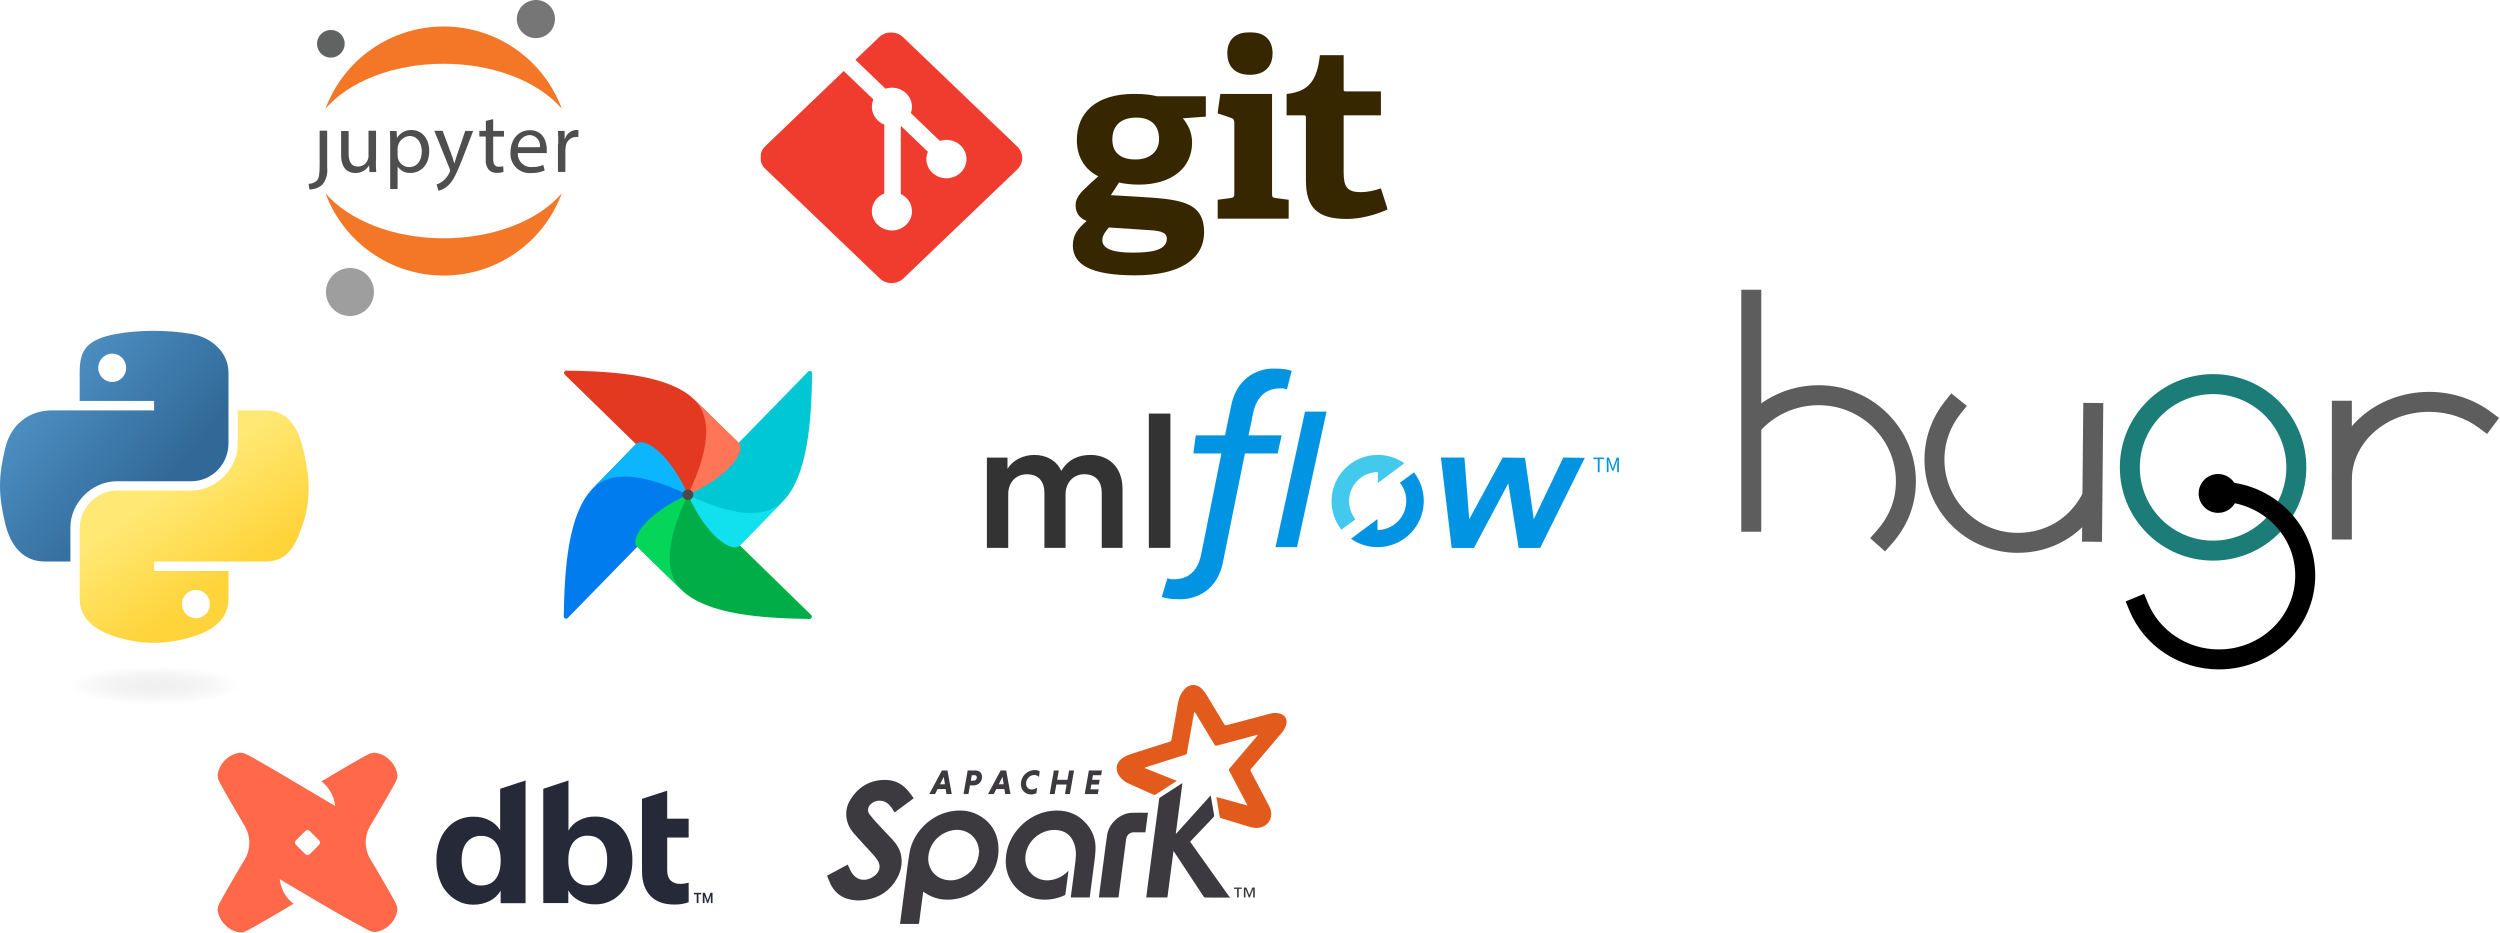 <svg width="2252" height="840" viewBox="0 0 2252 840" fill="none" xmlns="http://www.w3.org/2000/svg">
<path d="M1690.58 478.022L1684.6 484.75L1698.05 496.706L1704.03 489.978L1690.58 478.022ZM1638.29 365C1676.79 365 1707.84 395.862 1707.84 433.733H1725.84C1725.84 385.742 1686.55 347 1638.29 347V365ZM1707.84 433.733C1707.84 450.966 1701.43 465.806 1690.58 478.022L1704.03 489.978C1717.5 474.817 1725.84 455.819 1725.84 433.733H1707.84ZM1584.69 389.311C1597.4 374.425 1616.64 365 1638.29 365V347C1611.32 347 1587.1 358.768 1571 377.62L1584.69 389.311Z" fill="#5D5D5D"/>
<path d="M1577.55 470V270" stroke="#5D5D5D" stroke-width="18" stroke-linecap="square" stroke-linejoin="round"/>
<path d="M1759.1 367C1748.75 379.859 1742.55 396.206 1742.55 414C1742.55 455.421 1776.13 489 1817.55 489C1845.1 489 1868.51 475.142 1881.55 453" stroke="#5D5D5D" stroke-width="18" stroke-linecap="square"/>
<path d="M1884.55 479L1885.55 372" stroke="#5D5D5D" stroke-width="18" stroke-linecap="square" stroke-linejoin="round"/>
<path d="M2233.16 385.544L2240.37 390.93L2251.15 376.509L2243.93 371.123L2233.16 385.544ZM2118.55 432C2118.55 399.259 2148.69 371 2188.11 371V353C2140.75 353 2100.55 387.422 2100.55 432H2118.55ZM2188.11 371C2205.39 371 2221.09 376.524 2233.16 385.544L2243.93 371.123C2228.71 359.753 2209.23 353 2188.11 353V371Z" fill="#5D5D5D"/>
<path d="M2109.55 477V370" stroke="#5D5D5D" stroke-width="18" stroke-linecap="square" stroke-linejoin="round"/>
<path d="M1993.55 496C2034.97 496 2068.55 462.421 2068.55 421C2068.55 379.579 2034.97 346 1993.55 346C1952.13 346 1918.55 379.579 1918.55 421C1918.55 462.421 1952.13 496 1993.55 496Z" stroke="#1C7D78" stroke-width="18"/>
<path d="M2012.23 444C2048.77 450.202 2076.55 481.168 2076.55 518.434C2076.55 560.168 2041.72 594 1998.75 594C1966.05 594 1938.06 574.405 1926.55 546.646" stroke="black" stroke-width="18" stroke-linecap="square" stroke-linejoin="round"/>
<path d="M1998.05 462C2007.71 462 2015.55 454.165 2015.55 444.5C2015.55 434.835 2007.71 427 1998.05 427C1988.38 427 1980.55 434.835 1980.55 444.5C1980.55 454.165 1988.38 462 1998.05 462Z" fill="black"/>
<mask id="mask0_0_1" style="mask-type:luminance" maskUnits="userSpaceOnUse" x="506" y="332" width="228" height="228">
<path d="M734 332H506V560H734V332Z" fill="white"/>
</mask>
<g mask="url(#mask0_0_1)">
<path d="M511.454 556.665L618.562 446.872C619.232 446.184 619.361 445.12 618.801 444.339C612.286 435.244 600.27 433.668 595.816 427.558C582.621 409.458 579.273 399.214 573.604 399.849C573.207 399.894 572.854 400.107 572.576 400.392L533.883 440.055C511.624 462.873 508.432 513.111 507.846 555.177C507.82 557.078 510.126 558.025 511.454 556.665Z" fill="#017CEE"/>
<path d="M730.665 553.951L620.871 446.842C620.183 446.171 619.12 446.043 618.339 446.602C609.244 453.118 607.668 465.134 601.557 469.588C583.458 482.782 573.213 486.13 573.849 491.801C573.893 492.197 574.106 492.55 574.391 492.827L614.055 531.521C636.872 553.78 687.11 556.972 729.177 557.557C731.078 557.584 732.025 555.278 730.665 553.951Z" fill="#00AD46"/>
<path fill-rule="evenodd" clip-rule="evenodd" d="M614.054 531.521C601.59 519.363 595.808 495.308 619.702 445.704C580.868 463.058 567.26 485.871 573.954 492.403L614.054 531.521Z" fill="#04D659"/>
<path d="M727.948 334.742L620.841 444.536C620.17 445.223 620.041 446.287 620.601 447.068C627.116 456.163 639.132 457.739 643.586 463.849C656.781 481.948 660.129 492.193 665.798 491.558C666.194 491.514 666.547 491.3 666.826 491.015L705.518 451.352C727.779 428.534 730.971 378.297 731.556 336.229C731.582 334.328 729.276 333.381 727.948 334.742Z" fill="#00C7D4"/>
<path fill-rule="evenodd" clip-rule="evenodd" d="M705.52 451.352C693.36 463.815 669.305 469.599 619.701 445.704C637.056 484.537 659.869 498.147 666.4 491.451L705.52 451.352Z" fill="#11E1EE"/>
<path d="M508.74 337.456L618.534 444.564C619.221 445.235 620.285 445.363 621.066 444.804C630.161 438.288 631.737 426.272 637.847 421.818C655.947 408.623 666.191 405.276 665.556 399.606C665.511 399.21 665.298 398.857 665.014 398.578L625.35 359.885C602.532 337.626 552.295 334.434 510.227 333.848C508.327 333.822 507.379 336.128 508.74 337.456Z" fill="#E43921"/>
<path fill-rule="evenodd" clip-rule="evenodd" d="M625.349 359.885C637.813 372.044 643.596 396.098 619.701 445.703C658.535 428.348 672.144 405.535 665.449 399.004L625.349 359.885Z" fill="#FF7557"/>
<path fill-rule="evenodd" clip-rule="evenodd" d="M533.884 440.055C546.044 427.591 570.098 421.808 619.702 445.703C602.348 406.869 579.534 393.26 573.003 399.955L533.884 440.055Z" fill="#0CB6FF"/>
<path d="M619.778 450.477C622.422 450.444 624.54 448.274 624.507 445.629C624.475 442.984 622.304 440.866 619.659 440.899C617.014 440.932 614.897 443.103 614.929 445.748C614.962 448.392 617.133 450.51 619.778 450.477Z" fill="#4A4848"/>
</g>
<path fill-rule="evenodd" clip-rule="evenodd" d="M1123.7 725.63C1123.34 724.866 1123.18 724.482 1122.98 724.112C1117.8 714.251 1112.62 704.383 1107.39 694.547C1106.86 693.559 1106.93 692.971 1107.65 692.127C1115.9 682.489 1124.1 672.813 1132.32 663.147C1132.61 662.808 1132.87 662.445 1132.98 661.843C1130.58 662.471 1128.17 663.091 1125.77 663.727C1115.81 666.368 1105.83 669.001 1095.88 671.679C1094.95 671.928 1094.53 671.656 1094.06 670.887C1088.4 661.432 1082.71 651.997 1077.03 642.559C1076.73 642.068 1076.42 641.592 1075.79 641.18C1075.33 643.699 1074.87 646.216 1074.42 648.736C1072.84 657.632 1071.26 666.531 1069.68 675.428C1069.51 676.388 1069.27 677.344 1069.19 678.312C1069.11 679.231 1068.64 679.569 1067.81 679.831C1056.06 683.519 1044.32 687.243 1032.59 690.963C1032.07 691.125 1031.57 691.336 1031.01 691.839C1040.62 695.655 1050.22 699.47 1059.97 703.345C1059.61 703.626 1059.38 703.843 1059.12 704.012C1053.12 707.896 1047.11 711.764 1041.12 715.669C1040.4 716.135 1039.83 716.201 1039.03 715.839C1031.86 712.61 1024.66 709.443 1017.48 706.236C1014.26 704.796 1011.36 702.884 1009.1 700.122C1003.99 693.876 1005 686.771 1011.8 682.431C1014.03 681.011 1016.56 679.945 1019.08 679.123C1030.58 675.375 1042.13 671.76 1053.68 668.133C1054.64 667.831 1055.09 667.397 1055.27 666.349C1056.81 657.444 1058.41 648.548 1060.01 639.656C1060.87 634.901 1061.33 630.024 1063.64 625.667C1064.53 623.992 1065.59 622.351 1066.86 620.947C1071.44 615.861 1077.84 615.664 1082.68 620.509C1084.32 622.144 1085.72 624.073 1086.94 626.052C1092.28 634.755 1097.53 643.513 1102.75 652.287C1103.37 653.324 1103.93 653.533 1105.07 653.227C1117.94 649.776 1130.83 646.379 1143.71 642.975C1146.37 642.273 1149.06 642.015 1151.78 642.525C1157.72 643.637 1160.32 648.159 1158.31 653.895C1157.39 656.509 1155.82 658.716 1154.04 660.801C1145.05 671.375 1136.08 681.96 1127.05 692.507C1126.32 693.368 1126.3 693.992 1126.81 694.955C1132.19 705.098 1137.53 715.266 1142.88 725.425C1144.16 727.857 1145.14 730.38 1145.17 733.172C1145.23 739.522 1140.59 744.719 1134.28 745.644C1130.75 746.163 1127.46 745.408 1124.15 744.385C1116.08 741.89 1107.99 739.437 1099.9 737.004C1099.15 736.78 1098.87 736.487 1098.74 735.679C1097.81 729.986 1096.79 724.306 1095.81 718.621C1095.78 718.465 1095.83 718.296 1095.85 717.948C1105.06 720.489 1114.19 723.007 1123.7 725.63Z" fill="#E25A1C"/>
<path fill-rule="evenodd" clip-rule="evenodd" d="M1107.96 808.543C1100.68 808.53 1093.4 808.497 1086.12 808.526C1085.16 808.528 1084.62 808.248 1084.08 807.431C1075.46 794.305 1066.81 781.205 1058.16 768.1C1057.88 767.683 1057.59 767.28 1057.1 766.579C1055.24 780.734 1053.42 794.572 1051.59 808.446C1045.22 808.446 1038.98 808.446 1032.53 808.446C1032.75 806.588 1032.95 804.793 1033.19 803.005C1035.05 788.793 1036.91 774.581 1038.78 760.371C1040.57 746.792 1042.35 733.214 1044.16 719.638C1044.21 719.232 1044.48 718.721 1044.81 718.506C1051.37 714.229 1057.95 709.99 1064.53 705.747C1064.63 705.685 1064.76 705.677 1065.1 705.581C1063.11 720.764 1061.13 735.828 1059.16 750.892C1059.24 750.946 1059.31 750.999 1059.39 751.054C1069.72 739.608 1080.04 728.162 1090.59 716.471C1090.9 718.231 1091.16 719.737 1091.42 721.244C1092.16 725.56 1092.87 729.882 1093.66 734.189C1093.82 735.056 1093.59 735.597 1093.01 736.2C1086.33 743.188 1079.68 750.2 1073.03 757.205C1072.73 757.511 1072.46 757.828 1072.13 758.191C1072.34 758.531 1072.52 758.858 1072.73 759.16C1084.22 775.279 1095.7 791.395 1107.19 807.507C1107.4 807.799 1107.7 808.028 1107.96 808.287C1107.96 808.372 1107.96 808.458 1107.96 808.543Z" fill="#3C3A3E"/>
<path fill-rule="evenodd" clip-rule="evenodd" d="M882.019 766.642C881.728 765.156 881.52 762.975 880.86 760.937C877.668 751.088 867.562 745.687 857.102 748.122C845.627 750.792 837.426 759.813 836.24 771.523C835.361 780.184 840.025 788.528 848.697 791.66C855.684 794.184 862.41 793.128 868.656 789.383C876.934 784.416 881.424 777.043 882.019 766.642ZM831.627 803.25C831.061 807.488 830.521 811.481 829.995 815.477C829.297 820.789 828.601 826.102 827.932 831.417C827.854 832.037 827.666 832.311 827 832.307C821.764 832.285 816.528 832.29 811.293 832.283C811.173 832.283 811.054 832.217 810.77 832.137C811.087 829.63 811.395 827.114 811.724 824.601C812.879 815.79 814.032 806.978 815.204 798.169C816.545 788.096 817.607 777.975 819.323 767.966C822.364 750.245 837.398 734.972 855.041 731.17C865.269 728.963 875.057 729.984 883.987 735.739C892.892 741.479 898 749.808 899.164 760.285C900.811 775.099 895.359 787.396 884.836 797.569C877.93 804.248 869.662 808.492 860.125 809.926C850.301 811.408 841.066 809.769 832.778 803.977C832.473 803.765 832.148 803.58 831.627 803.25Z" fill="#3C3A3E"/>
<path fill-rule="evenodd" clip-rule="evenodd" d="M823.095 719.039C817.223 723.41 811.562 727.624 805.877 731.856C804.96 730.41 804.14 728.97 803.181 727.63C800.715 724.183 797.651 721.608 793.195 721.295C789.49 721.035 786.32 722.256 783.798 724.988C781.542 727.432 781.247 730.905 783.355 733.665C785.676 736.702 788.216 739.584 790.81 742.396C795.109 747.058 799.604 751.54 803.875 756.227C807.763 760.49 810.861 765.274 811.818 771.103C812.956 778.032 811.573 784.632 808.295 790.723C802.229 801.993 792.677 808.532 780.066 810.579C774.496 811.482 768.942 811.302 763.508 809.702C756.296 807.579 751.276 802.852 748.048 796.178C746.907 793.818 746.035 791.328 745 788.799C751.314 785.421 757.447 782.138 763.671 778.807C763.888 779.326 764.04 779.758 764.242 780.162C765.303 782.286 766.172 784.542 767.486 786.497C771.384 792.292 777.681 794.056 784.068 791.191C785.709 790.455 787.289 789.416 788.635 788.223C792.751 784.57 793.523 779.483 790.476 774.886C788.725 772.244 786.536 769.876 784.405 767.51C779.311 761.852 774.01 756.376 769.034 750.617C765.604 746.648 763.273 742.019 762.535 736.702C761.73 730.898 762.891 725.42 765.911 720.533C773.421 708.386 784.334 702.066 798.769 702.59C806.998 702.888 813.551 706.736 818.637 713.13C820.142 715.021 821.553 716.988 823.095 719.039Z" fill="#3C3A3E"/>
<path fill-rule="evenodd" clip-rule="evenodd" d="M962.525 784.254C961.568 791.571 960.665 798.525 959.727 805.475C959.679 805.826 959.403 806.305 959.103 806.445C944.895 813.025 926.185 812.107 914.517 798.856C908.248 791.737 905.617 783.288 906.011 773.888C906.92 752.128 924.961 733.132 946.536 730.478C959.141 728.927 970.196 732.332 978.736 742.123C984.552 748.794 987.243 756.76 986.845 765.55C986.584 771.357 985.673 777.138 984.951 782.919C983.927 791.105 982.808 799.281 981.727 807.461C981.688 807.752 981.629 808.04 981.564 808.409C975.939 808.409 970.347 808.409 964.567 808.409C964.793 806.53 965 804.689 965.239 802.854C966.469 793.405 967.823 783.972 968.901 774.507C969.573 768.612 969.151 762.761 966.455 757.301C963.587 751.499 958.779 748.43 952.455 747.759C939.367 746.373 926.915 755.468 924.123 768.348C922.279 776.85 925.185 785 931.956 789.505C938.556 793.896 945.624 793.911 952.816 791.063C956.463 789.62 959.569 787.336 962.525 784.254Z" fill="#3C3A3E"/>
<path fill-rule="evenodd" clip-rule="evenodd" d="M1034.1 732.13C1033.32 738.023 1032.56 743.828 1031.78 749.754C1028.18 749.754 1024.66 749.733 1021.14 749.761C1018.28 749.783 1015.68 751.626 1014.82 754.292C1014.48 755.334 1014.36 756.45 1014.21 757.544C1012.43 771.076 1010.65 784.608 1008.88 798.141C1008.43 801.553 1007.99 804.968 1007.55 808.432C1001.65 808.432 995.837 808.432 989.853 808.432C990.184 805.829 990.496 803.311 990.825 800.797C991.976 792.026 993.127 783.258 994.292 774.492C995.299 766.905 996.196 759.301 997.381 751.742C998.971 741.609 1009.05 732.611 1019.28 732.166C1024.16 731.954 1029.05 732.13 1034.1 732.13Z" fill="#3C3A3E"/>
<path d="M1128.82 808.432V800.964H1128.77L1125.84 808.432H1124.91L1121.98 800.964H1121.93V808.432H1120.46V799.486H1122.74L1125.41 806.282L1128.04 799.486H1130.29V808.432H1128.82ZM1115.83 800.682V808.432H1114.36V800.682H1111.56V799.486H1118.63V800.682H1115.83Z" fill="#3C3A3E"/>
<path d="M846.794 706.478H851.181L850.146 699.837L846.794 706.478ZM851.869 710.768H844.571L842.253 715.31H837.085L848.485 694.012H853.467L857.349 715.31H852.558L851.869 710.768Z" fill="#3C3A3E"/>
<path d="M877.98 698.302H875.38L874.505 703.218H877.103C878.671 703.218 879.924 702.187 879.924 700.243C879.924 698.959 879.139 698.302 877.98 698.302ZM871.685 694.012H878.515C882.085 694.012 884.589 696.142 884.589 699.805C884.589 704.41 881.332 707.509 876.696 707.509H873.753L872.373 715.31H867.928L871.685 694.012Z" fill="#3C3A3E"/>
<path d="M899.696 706.478H904.083L903.048 699.837L899.696 706.478ZM904.771 710.768H897.473L895.155 715.31H889.987L901.387 694.012H906.368L910.251 715.31H905.46L904.771 710.768Z" fill="#3C3A3E"/>
<path d="M933.623 714.556C932.12 715.245 930.461 715.654 928.8 715.654C923.164 715.654 919.623 711.425 919.623 706.131C919.623 699.365 925.323 693.665 932.089 693.665C933.78 693.665 935.316 694.072 936.568 694.761L935.941 699.868C935.003 698.833 933.497 698.113 931.619 698.113C927.736 698.113 924.291 701.623 924.291 705.693C924.291 708.793 926.232 711.207 929.303 711.207C931.183 711.207 932.997 710.486 934.219 709.484L933.623 714.556Z" fill="#3C3A3E"/>
<path d="M960.803 706.727H951.532L950.027 715.31H945.581L949.339 694.012H953.787L952.284 702.437H961.555L963.056 694.012H967.504L963.748 715.31H959.3L960.803 706.727Z" fill="#3C3A3E"/>
<path d="M977.113 715.31L980.869 694.012H992.679L991.927 698.302H984.565L983.816 702.437H990.579L989.829 706.727H983.063L982.311 711.018H989.672L988.92 715.31H977.113Z" fill="#3C3A3E"/>
<path d="M473.42 703.04V813.62H451V802.34C448.66 806.3 445.28 809.52 441.18 811.56C436.78 813.76 431.8 814.92 426.82 814.92C420.66 815.06 414.52 813.3 409.38 809.8C404.1 806.28 400 801.46 397.36 795.74C394.44 789.14 392.96 782.12 393.12 774.94C392.98 767.76 394.44 760.74 397.36 754.28C400 748.72 404.1 743.88 409.22 740.52C414.5 737.16 420.64 735.54 426.8 735.68C431.64 735.68 436.46 736.7 440.72 738.9C444.82 740.96 448.2 744.02 450.54 747.84V710.52L473.4 703.04H473.42ZM446.46 791.8C449.38 788 451 782.42 451 775.24C451 768.06 449.54 762.64 446.46 758.84C443.38 755.04 438.54 752.84 433.58 752.98C428.6 752.68 423.76 754.88 420.54 758.7C417.46 762.5 415.86 767.92 415.86 774.96C415.86 782 417.48 787.7 420.54 791.66C423.62 795.62 428.6 797.82 433.58 797.66C439.14 797.66 443.54 795.6 446.46 791.8ZM553.54 740.38C558.82 743.74 562.92 748.58 565.4 754.14C568.32 760.58 569.8 767.62 569.64 774.8C569.78 781.98 568.32 789.16 565.4 795.6C562.76 801.32 558.66 806.14 553.38 809.66C548.26 813.02 542.1 814.78 535.96 814.64C530.98 814.78 526 813.62 521.6 811.28C517.5 809.22 514.12 806 511.94 802.06V813.48H489.38V710.52L512.08 703.04V748.16C514.28 744.2 517.64 740.98 521.74 738.94C526.14 736.6 530.96 735.42 535.94 735.58C542.1 735.44 548.24 737.2 553.52 740.42L553.54 740.38ZM542.4 791.64C545.48 787.68 546.94 782.12 546.94 774.8C546.94 767.48 545.48 762.34 542.4 758.54C539.32 754.74 535.08 752.82 529.52 752.82C524.54 752.52 519.7 754.72 516.48 758.68C513.4 762.64 511.94 768.06 511.94 775.08C511.94 782.1 513.4 787.82 516.48 791.64C519.56 795.6 524.38 797.8 529.52 797.5C534.5 797.8 539.34 795.6 542.4 791.64ZM601 754.44H620.34V737.44H601V712.24L578.3 719.56V784.48C578.3 794.14 580.8 801.62 585.78 806.9C590.76 812.18 597.94 814.8 607.32 814.8C611.72 814.94 616.1 814.22 620.36 812.74V795.16C618.02 795.74 615.38 796.18 612.88 796.18C609.66 796.32 606.58 795.3 604.24 793.26C602.18 791.36 601.02 788.28 601.02 784.04V754.46L601 754.44Z" fill="#262A38"/>
<path d="M351.12 684.74C354.92 688.4 357.42 693.24 358 698.5C358 700.7 357.42 702.16 356.1 704.94C354.78 707.72 338.52 735.84 333.68 743.6C330.9 748.14 329.44 753.56 329.44 758.84C329.44 764.12 330.9 769.54 333.68 774.08C338.52 781.84 354.78 810.12 356.1 812.9C357.42 815.68 358 817 358 819.2C357.42 824.48 355.08 829.3 351.26 832.82C347.6 836.62 342.76 839.12 337.64 839.56C335.44 839.56 333.98 838.98 331.34 837.66C328.7 836.34 300 820.52 292.24 815.68C291.66 815.38 291.06 814.94 290.34 814.66L251.96 791.96C252.84 799.28 256.06 806.32 261.34 811.44C262.36 812.46 263.4 813.34 264.56 814.22C263.68 814.66 262.66 815.1 261.78 815.68C254.02 820.52 225.74 836.78 222.96 838.1C220.18 839.42 218.86 840 216.52 840C211.24 839.42 206.42 837.08 202.9 833.26C199.1 829.6 196.6 824.76 196.02 819.5C196.16 817.3 196.76 815.1 197.92 813.2C199.24 810.42 215.5 782.14 220.34 774.38C223.12 769.84 224.58 764.56 224.58 759.14C224.58 753.72 223.12 748.44 220.34 743.9C215.48 735.86 199.08 707.58 197.9 704.8C196.72 702.9 196.14 700.7 196 698.5C196.58 693.24 198.92 688.4 202.74 684.74C206.4 680.92 211.24 678.58 216.5 678C218.7 678.14 220.9 678.74 222.94 679.9C225.28 680.92 245.94 692.94 256.92 699.38L259.42 700.84C260.3 701.42 261.04 701.86 261.62 702.16L262.8 702.9L301.9 726.04C301.02 717.26 296.48 709.2 289.44 703.78C290.32 703.34 291.34 702.9 292.22 702.32C299.98 697.48 328.26 681.08 331.04 679.9C332.94 678.72 335.14 678.14 337.48 678C342.6 678.58 347.44 680.92 351.1 684.74H351.12ZM279.06 769.4L287.4 761.06C288.58 759.88 288.58 758.14 287.4 756.96L279.06 748.62C277.88 747.44 276.14 747.44 274.96 748.62L266.62 756.96C265.44 758.14 265.44 759.88 266.62 761.06L274.96 769.4C275.98 770.42 277.88 770.42 279.06 769.4ZM351.12 684.74C354.92 688.4 357.42 693.24 358 698.5C358 700.7 357.42 702.16 356.1 704.94C354.78 707.72 338.52 735.84 333.68 743.6C330.9 748.14 329.44 753.56 329.44 758.84C329.44 764.12 330.9 769.54 333.68 774.08C338.52 781.84 354.78 810.12 356.1 812.9C357.42 815.68 358 817 358 819.2C357.42 824.48 355.08 829.3 351.26 832.82C347.6 836.62 342.76 839.12 337.64 839.56C335.44 839.56 333.98 838.98 331.34 837.66C328.7 836.34 300 820.52 292.24 815.68C291.66 815.38 291.06 814.94 290.34 814.66L251.96 791.96C252.84 799.28 256.06 806.32 261.34 811.44C262.36 812.46 263.4 813.34 264.56 814.22C263.68 814.66 262.66 815.1 261.78 815.68C254.02 820.52 225.74 836.78 222.96 838.1C220.18 839.42 218.86 840 216.52 840C211.24 839.42 206.42 837.08 202.9 833.26C199.1 829.6 196.6 824.76 196.02 819.5C196.16 817.3 196.76 815.1 197.92 813.2C199.24 810.42 215.5 782.14 220.34 774.38C223.12 769.84 224.58 764.56 224.58 759.14C224.58 753.72 223.12 748.44 220.34 743.9C215.48 735.86 199.08 707.58 197.9 704.8C196.72 702.9 196.14 700.7 196 698.5C196.58 693.24 198.92 688.4 202.74 684.74C206.4 680.92 211.24 678.58 216.5 678C218.7 678.14 220.9 678.74 222.94 679.9C225.28 680.92 245.94 692.94 256.92 699.38L259.42 700.84C260.3 701.42 261.04 701.86 261.62 702.16L262.8 702.9L301.9 726.04C301.02 717.26 296.48 709.2 289.44 703.78C290.32 703.34 291.34 702.9 292.22 702.32C299.98 697.48 328.26 681.08 331.04 679.9C332.94 678.72 335.14 678.14 337.48 678C342.6 678.58 347.44 680.92 351.1 684.74H351.12ZM279.06 769.4L287.4 761.06C288.58 759.88 288.58 758.14 287.4 756.96L279.06 748.62C277.88 747.44 276.14 747.44 274.96 748.62L266.62 756.96C265.44 758.14 265.44 759.88 266.62 761.06L274.96 769.4C275.98 770.42 277.88 770.42 279.06 769.4Z" fill="#FF694A"/>
<path d="M640.32 806.72L637.9 813.48H637.02L634.6 806.72V813.48H633.06V804.26H634.98L637.46 811.12L639.94 804.26H641.86V813.48H640.32V806.72Z" fill="#262A38"/>
<path d="M631.7 805.64H629.16V813.48H627.6V805.64H625.06V804.26H631.7V805.64Z" fill="#262A38"/>
<path d="M889 493.522V412.192H907.553V422.496C912.234 414.146 922.428 409.796 931.609 409.796C942.304 409.796 951.656 414.648 956.007 424.17C962.371 413.475 971.894 409.796 982.418 409.796C997.132 409.796 1011.17 419.158 1011.17 440.719V493.522H992.451V443.886C992.451 434.364 987.6 427.177 976.735 427.177C966.541 427.177 959.855 435.195 959.855 445.219V493.512H940.811V443.886C940.811 434.534 936.11 427.227 925.084 427.227C914.73 427.227 908.205 434.915 908.205 445.269V493.562L889 493.522Z" fill="#333333"/>
<path d="M1034.88 493.522V372.53H1054.28V493.522H1034.88Z" fill="#333333"/>
<path d="M1046.49 537.805C1050.85 539.018 1054.77 539.81 1063.09 539.81C1078.55 539.81 1096.79 531.089 1101.6 506.612L1121.42 408.473H1150.9L1154.5 392.145H1124.72L1128.73 372.639C1131.8 357.494 1140.18 349.816 1153.63 349.816C1157.13 349.816 1156.14 350.117 1159.26 350.708L1163.57 333.989C1159.42 332.746 1155.7 332.004 1147.6 332.004C1139.05 331.876 1130.71 334.61 1123.89 339.772C1116.34 345.606 1111.36 354.176 1109.08 365.242L1103.5 392.145H1077.14L1074.98 408.483H1100.24L1082.04 499.225C1080.04 509.519 1074.18 521.828 1057.38 521.828C1053.57 521.828 1054.96 521.537 1051.51 520.975L1046.49 537.805Z" fill="#0194E2"/>
<path d="M1168.36 492.861H1148.98L1175.55 370.786H1194.93L1168.36 492.861Z" fill="#0194E2"/>
<path d="M1265.07 417.294C1248.15 405.456 1225.11 407.784 1210.91 422.767C1196.7 437.751 1195.6 460.877 1208.31 477.144L1221.01 467.822C1214.71 460.002 1213.43 449.267 1217.72 440.184C1222.01 431.1 1231.11 425.266 1241.15 425.163V435.086L1265.07 417.294Z" fill="#43C9ED"/>
<path d="M1216.94 485.352C1233.86 497.191 1256.9 494.863 1271.11 479.879C1285.31 464.896 1286.42 441.769 1273.7 425.503L1261 434.825C1267.3 442.645 1268.58 453.38 1264.29 462.463C1260.01 471.546 1250.9 477.381 1240.86 477.484V467.561L1216.94 485.352Z" fill="#0194E2"/>
<path d="M1297.98 412.141H1319.16L1323.47 467.721L1353.63 412.141L1373.74 412.432L1381.64 467.721L1408.21 412.141L1427.6 412.432L1387.38 493.572H1368L1358.66 435.405L1327.78 493.572H1307.68L1297.98 412.141Z" fill="#0194E2"/>
<path d="M1439.29 413.585H1435.27V412.192H1444.94V413.615H1440.93V425.363H1439.29V413.585Z" fill="#0194E2"/>
<path d="M1447.36 412.192H1449.37L1451.89 419.209C1452.22 420.111 1452.51 421.033 1452.82 421.955H1452.92C1453.23 421.033 1453.51 420.111 1453.82 419.209L1456.32 412.192H1458.33V425.363H1456.77V418.096C1456.77 416.944 1456.89 415.36 1456.98 414.187H1456.89L1455.89 417.194L1453.41 424.02H1452.32L1449.8 417.204L1448.8 414.197H1448.72C1448.81 415.37 1448.94 416.954 1448.94 418.106V425.373H1447.41L1447.36 412.192Z" fill="#0194E2"/>
<path d="M1023.61 105.926C1011.23 105.926 1002 111.754 1002 125.768C1002 136.326 1008.07 143.663 1022.94 143.663C1035.54 143.663 1044.1 136.559 1044.1 125.332C1044.1 112.613 1036.44 105.926 1023.61 105.926ZM998.847 204.914C995.916 208.358 992.994 212.025 992.994 216.341C992.994 224.964 1004.47 227.551 1020.23 227.551C1033.3 227.551 1051.09 226.679 1051.09 215.055C1051.09 208.135 1042.53 207.709 1031.71 207.06L998.847 204.914ZM1065.5 106.575C1069.54 111.54 1073.83 118.441 1073.83 128.362C1073.83 152.288 1054.24 166.312 1025.87 166.312C1018.66 166.312 1012.13 165.45 1008.07 164.367L1000.65 175.797L1022.71 177.086C1061.67 179.464 1084.63 180.55 1084.63 209.218C1084.63 234.016 1061.89 248.033 1022.71 248.033C981.957 248.033 966.415 238.111 966.415 221.074C966.415 211.369 970.922 206.207 978.806 199.076C971.367 196.076 968.901 190.684 968.901 184.856C968.901 180.114 971.367 175.797 975.429 171.694C979.481 167.601 983.98 163.505 989.388 158.762C978.36 153.584 970.021 142.367 970.021 126.407C970.021 101.609 987.132 84.582 1021.59 84.582C1031.27 84.582 1037.12 85.434 1042.31 86.743H1086.22V105.064L1065.5 106.575" fill="#362701"/>
<mask id="mask1_0_1" style="mask-type:luminance" maskUnits="userSpaceOnUse" x="1096" y="29" width="66" height="170">
<path d="M1096.39 29H1161.07V198.011H1096.39V29Z" fill="white"/>
</mask>
<g mask="url(#mask1_0_1)">
<path d="M1125.83 67.384C1112.99 67.384 1105.56 60.272 1105.56 47.968C1105.56 35.685 1112.99 28.998 1125.83 28.998C1138.89 28.998 1146.33 35.688 1146.33 47.968C1146.33 60.27 1138.9 67.384 1125.83 67.384ZM1096.78 196.985V179.948L1108.26 178.446C1111.42 178.012 1111.87 177.363 1111.87 174.12V110.725C1111.87 108.364 1111.19 106.845 1108.94 106.206L1096.78 102.103L1099.26 84.641H1145.87V174.125C1145.87 177.591 1146.09 178.015 1149.48 178.451L1160.96 179.952V196.987L1096.78 196.985Z" fill="#362701"/>
</g>
<mask id="mask2_0_1" style="mask-type:luminance" maskUnits="userSpaceOnUse" x="1158" y="49" width="92" height="150">
<path d="M1158.48 49.342H1250V198.01H1158.48V49.342Z" fill="white"/>
</mask>
<g mask="url(#mask2_0_1)">
<path d="M1250 188.619C1240.32 193.141 1226.14 197.244 1213.29 197.244C1186.5 197.244 1176.37 186.899 1176.37 162.518V106.032C1176.37 104.733 1176.37 103.873 1174.56 103.873H1158.8V84.68C1178.63 82.522 1186.5 73.027 1188.98 49.525H1210.37V80.151C1210.37 81.66 1210.37 82.307 1212.17 82.307H1243.92V103.873H1210.37V155.404C1210.37 168.13 1213.52 173.086 1225.68 173.086C1231.99 173.086 1238.52 171.577 1243.92 169.642L1250 188.619Z" fill="#362701"/>
</g>
<mask id="mask3_0_1" style="mask-type:luminance" maskUnits="userSpaceOnUse" x="685" y="29" width="239" height="226">
<path d="M685 29H923.035V255H685V29Z" fill="white"/>
</mask>
<g mask="url(#mask3_0_1)">
<path d="M916.365 132.029L813.407 33.44C811.997 32.089 810.323 31.017 808.481 30.286C806.638 29.555 804.664 29.179 802.67 29.179C800.675 29.179 798.701 29.555 796.858 30.286C795.016 31.017 793.342 32.089 791.932 33.44L770.553 53.911L797.668 79.888C800.856 78.848 804.284 78.683 807.565 79.414C810.845 80.144 813.846 81.74 816.227 84.021C818.62 86.317 820.29 89.21 821.048 92.371C821.806 95.532 821.62 98.834 820.512 101.899L846.649 126.937C849.849 125.871 853.297 125.692 856.599 126.418C859.9 127.144 862.921 128.747 865.314 131.042C866.994 132.648 868.327 134.555 869.236 136.654C870.145 138.754 870.613 141.004 870.613 143.277C870.613 145.549 870.145 147.8 869.236 149.899C868.327 151.998 866.994 153.905 865.314 155.511C863.637 157.12 861.645 158.396 859.452 159.267C857.259 160.138 854.908 160.586 852.534 160.586C850.16 160.586 847.809 160.138 845.616 159.267C843.423 158.396 841.431 157.12 839.754 155.511C837.234 153.095 835.517 150.02 834.818 146.672C834.118 143.324 834.468 139.852 835.824 136.694L811.446 113.349V174.781C813.215 175.613 814.831 176.718 816.227 178.051C819.616 181.298 821.52 185.701 821.52 190.292C821.52 194.882 819.616 199.285 816.227 202.532C809.164 209.286 797.72 209.286 790.677 202.532C788.997 200.926 787.664 199.018 786.754 196.917C785.845 194.817 785.376 192.565 785.376 190.292C785.376 188.018 785.845 185.766 786.754 183.666C787.664 181.566 788.997 179.658 790.677 178.051C792.364 176.426 794.374 175.143 796.589 174.278V112.273C794.374 111.408 792.364 110.124 790.677 108.499C788.14 106.072 786.415 102.976 785.72 99.606C785.025 96.237 785.393 92.746 786.776 89.576L760.043 63.966L689.448 131.573C688.037 132.923 686.918 134.526 686.154 136.291C685.391 138.055 684.998 139.947 684.998 141.857C684.998 143.767 685.391 145.658 686.154 147.423C686.918 149.187 688.037 150.791 689.448 152.141L792.406 250.74C793.815 252.091 795.489 253.162 797.332 253.893C799.174 254.624 801.149 255 803.143 255C805.137 255 807.112 254.624 808.954 253.893C810.797 253.162 812.471 252.091 813.881 250.74L916.365 152.607C919.214 149.878 920.815 146.177 920.815 142.318C920.815 138.459 919.214 134.758 916.365 132.029Z" fill="#F03C2E"/>
</g>
<path d="M287.935 148.857C287.935 157.727 287.225 160.616 285.401 162.745C283.37 164.574 280.733 165.585 278 165.584L278.71 170.653C282.947 170.71 287.058 169.213 290.267 166.446C291.993 164.34 293.278 161.909 294.044 159.296C294.811 156.684 295.043 153.943 294.727 151.239V117.683H287.935V148.654V148.857Z" fill="#4E4E4E"/>
<path d="M338.59 144.859C338.59 148.66 338.59 152.056 338.894 154.996H332.862L332.457 148.964C331.195 151.099 329.391 152.861 327.227 154.072C325.064 155.282 322.618 155.899 320.139 155.858C314.259 155.858 307.264 152.665 307.264 139.638V117.994H314.057V138.269C314.057 145.315 316.236 150.029 322.37 150.029C323.632 150.042 324.883 149.804 326.052 149.327C327.22 148.851 328.282 148.145 329.174 147.253C330.066 146.361 330.772 145.299 331.248 144.131C331.725 142.962 331.963 141.711 331.95 140.449V117.74H338.742V144.656L338.59 144.859Z" fill="#4E4E4E"/>
<path d="M351.465 130.051C351.465 125.337 351.465 121.485 351.161 117.988H357.243L357.547 124.324C358.903 122.034 360.854 120.156 363.192 118.888C365.531 117.621 368.17 117.012 370.828 117.126C379.85 117.126 386.643 124.678 386.643 135.931C386.643 149.212 378.482 155.801 369.662 155.801C367.405 155.902 365.159 155.418 363.144 154.397C361.128 153.376 359.41 151.852 358.156 149.972V170.248H351.465V130.204V130.051ZM358.156 139.936C358.174 140.855 358.276 141.772 358.46 142.673C359.035 144.924 360.344 146.918 362.18 148.341C364.016 149.764 366.275 150.534 368.598 150.53C375.745 150.53 379.952 144.7 379.952 136.235C379.952 128.835 375.998 122.499 368.851 122.499C366.023 122.73 363.376 123.986 361.407 126.029C359.438 128.073 358.282 130.765 358.156 133.6V139.936Z" fill="#4E4E4E"/>
<path d="M398.745 117.953L406.906 139.8C407.767 142.233 408.68 145.173 409.288 147.353C409.998 145.123 410.758 142.284 411.67 139.648L419.071 117.953H426.218L416.08 144.312C411.011 156.984 407.919 163.523 403.256 167.476C400.907 169.622 398.043 171.123 394.943 171.835L393.27 166.158C395.438 165.446 397.451 164.328 399.201 162.864C401.674 160.848 403.636 158.278 404.929 155.362C405.205 154.857 405.394 154.308 405.486 153.74C405.429 153.128 405.275 152.529 405.03 151.965L391.243 117.852H398.643L398.745 117.953Z" fill="#4E4E4E"/>
<path d="M444.25 107.32V117.964H453.982V123.033H444.25V143.005C444.25 147.567 445.567 150.202 449.318 150.202C450.651 150.224 451.98 150.071 453.272 149.746L453.576 154.815C451.639 155.486 449.594 155.796 447.544 155.727C446.187 155.812 444.827 155.603 443.559 155.113C442.29 154.623 441.142 153.864 440.194 152.889C438.13 150.127 437.188 146.686 437.559 143.258V122.983H431.78V117.914H437.66V108.891L444.25 107.32Z" fill="#4E4E4E"/>
<path d="M466.494 137.661C466.356 139.38 466.593 141.108 467.189 142.727C467.785 144.345 468.725 145.815 469.945 147.034C471.164 148.254 472.634 149.194 474.252 149.79C475.87 150.385 477.599 150.623 479.318 150.485C482.795 150.563 486.249 149.907 489.456 148.559L490.621 153.628C486.687 155.249 482.456 156.026 478.203 155.909C475.723 156.079 473.236 155.71 470.912 154.828C468.588 153.947 466.483 152.573 464.74 150.801C462.997 149.029 461.657 146.901 460.814 144.563C459.971 142.225 459.643 139.732 459.853 137.255C459.853 126.104 466.494 117.284 477.341 117.284C489.506 117.284 492.548 127.929 492.548 134.721C492.613 135.768 492.613 136.817 492.548 137.864H466.342L466.494 137.661ZM486.364 132.592C486.559 131.237 486.462 129.856 486.079 128.541C485.695 127.227 485.035 126.01 484.141 124.972C483.248 123.935 482.142 123.101 480.899 122.526C479.656 121.952 478.305 121.651 476.936 121.643C474.15 121.845 471.541 123.079 469.619 125.105C467.697 127.13 466.6 129.8 466.544 132.592H486.364Z" fill="#4E4E4E"/>
<path d="M502.854 129.481C502.854 125.122 502.854 121.371 502.549 117.924H508.632V125.173H508.936C509.575 122.935 510.894 120.953 512.71 119.499C514.527 118.046 516.751 117.194 519.074 117.062C519.713 116.979 520.361 116.979 521 117.062V123.399C520.225 123.309 519.443 123.309 518.668 123.399C516.367 123.488 514.178 124.411 512.508 125.997C510.838 127.583 509.803 129.722 509.595 132.016C509.406 133.053 509.304 134.104 509.291 135.158V154.876H502.6V129.532L502.854 129.481Z" fill="#4E4E4E"/>
<path d="M499.877 16.145C500.085 19.55 499.275 22.94 497.549 25.883C495.824 28.826 493.261 31.189 490.188 32.671C487.115 34.153 483.671 34.686 480.293 34.204C476.916 33.721 473.759 32.243 471.224 29.96C468.689 27.677 466.892 24.69 466.06 21.381C465.229 18.073 465.401 14.591 466.555 11.381C467.709 8.17 469.792 5.376 472.54 3.354C475.288 1.331 478.575 0.173 481.984 0.026C484.218 -0.097 486.455 0.223 488.566 0.967C490.677 1.712 492.619 2.866 494.282 4.364C495.945 5.862 497.295 7.674 498.255 9.696C499.215 11.718 499.767 13.909 499.877 16.145Z" fill="#767677"/>
<path d="M399.647 214.658C354.028 214.658 313.933 198.285 293.201 174.107C301.245 195.858 315.759 214.623 334.791 227.876C353.821 241.129 376.456 248.233 399.647 248.233C422.838 248.233 445.472 241.129 464.504 227.876C483.535 214.623 498.049 195.858 506.093 174.107C485.413 198.285 445.47 214.658 399.647 214.658Z" fill="#F37726"/>
<path d="M399.647 57.432C445.267 57.432 485.362 73.804 506.093 97.982C498.049 76.231 483.535 57.466 464.504 44.213C445.472 30.96 422.838 23.856 399.647 23.856C376.456 23.856 353.821 30.96 334.791 44.213C315.759 57.466 301.245 76.231 293.201 97.982C313.933 73.753 353.825 57.432 399.647 57.432Z" fill="#F37726"/>
<path d="M336.846 261.709C337.113 265.998 336.098 270.27 333.929 273.98C331.76 277.69 328.536 280.67 324.667 282.541C320.798 284.413 316.46 285.089 312.205 284.486C307.95 283.883 303.971 282.026 300.775 279.153C297.579 276.28 295.31 272.521 294.258 268.354C293.206 264.187 293.419 259.802 294.868 255.756C296.318 251.71 298.939 248.188 302.397 245.637C305.856 243.086 309.996 241.623 314.289 241.433C317.102 241.283 319.917 241.688 322.572 242.626C325.228 243.563 327.673 245.015 329.768 246.898C331.863 248.781 333.566 251.058 334.78 253.599C335.995 256.141 336.697 258.896 336.846 261.709Z" fill="#9E9E9E"/>
<path d="M298.386 51.919C295.927 51.987 293.504 51.327 291.42 50.021C289.337 48.715 287.685 46.823 286.674 44.581C285.663 42.339 285.338 39.849 285.739 37.423C286.139 34.996 287.249 32.743 288.927 30.945C290.605 29.148 292.777 27.887 295.17 27.32C297.563 26.754 300.07 26.908 302.376 27.763C304.681 28.618 306.683 30.135 308.129 32.124C309.574 34.114 310.399 36.486 310.5 38.943C310.596 42.265 309.378 45.492 307.11 47.921C304.842 50.35 301.707 51.787 298.386 51.919Z" fill="#616262"/>
<path d="M137.345 298.002C125.882 298.056 114.935 299.033 105.302 300.738C76.927 305.751 71.775 316.243 71.775 335.593V361.149H138.83V369.668H71.775H46.61C27.122 369.668 10.058 381.381 4.72 403.664C-1.436 429.205 -1.709 445.144 4.72 471.813C9.487 491.664 20.87 505.809 40.358 505.809H63.413V475.173C63.413 453.041 82.562 433.518 105.302 433.518H172.279C190.923 433.518 205.806 418.167 205.806 399.444V335.593C205.806 317.421 190.476 303.77 172.279 300.738C160.76 298.82 148.808 297.949 137.345 298.002ZM101.082 318.556C108.008 318.556 113.665 324.305 113.665 331.373C113.665 338.417 108.008 344.112 101.082 344.112C94.131 344.112 88.5 338.417 88.5 331.373C88.5 324.305 94.131 318.556 101.082 318.556Z" fill="url(#paint0_linear_0_1)"/>
<path d="M214.168 369.668V399.444C214.168 422.529 194.597 441.959 172.279 441.959H105.302C86.956 441.959 71.775 457.66 71.775 476.033V539.883C71.775 558.056 87.577 568.744 105.302 573.958C126.528 580.199 146.882 581.327 172.279 573.958C189.16 569.07 205.806 559.234 205.806 539.883V514.328H138.83V505.809H205.806H239.333C258.821 505.809 266.083 492.216 272.861 471.813C279.861 450.808 279.563 430.609 272.861 403.664C268.044 384.264 258.846 369.668 239.333 369.668H214.168ZM176.499 531.365C183.45 531.365 189.081 537.06 189.081 544.104C189.081 551.172 183.45 556.921 176.499 556.921C169.573 556.921 163.916 551.172 163.916 544.104C163.916 537.06 169.573 531.365 176.499 531.365Z" fill="url(#paint1_linear_0_1)"/>
<path opacity="0.444" d="M139.59 634.787C189.218 634.787 229.449 626.986 229.449 617.363C229.449 607.74 189.218 599.938 139.59 599.938C89.963 599.938 49.732 607.74 49.732 617.363C49.732 626.986 89.963 634.787 139.59 634.787Z" fill="url(#paint2_radial_0_1)"/>
<defs>
<linearGradient id="paint0_linear_0_1" x1="-8.35361e-07" y1="298" x2="154.62" y2="429.758" gradientUnits="userSpaceOnUse">
<stop stop-color="#5A9FD4"/>
<stop offset="1" stop-color="#306998"/>
</linearGradient>
<linearGradient id="paint1_linear_0_1" x1="174.888" y1="541.955" x2="119.416" y2="464.222" gradientUnits="userSpaceOnUse">
<stop stop-color="#FFD43B"/>
<stop offset="1" stop-color="#FFE873"/>
</linearGradient>
<radialGradient id="paint2_radial_0_1" cx="0" cy="0" r="1" gradientUnits="userSpaceOnUse" gradientTransform="translate(139.59 617.363) rotate(-90) scale(17.424 76.587)">
<stop stop-color="#B8B8B8" stop-opacity="0.498"/>
<stop offset="1" stop-color="#7F7F7F" stop-opacity="0"/>
</radialGradient>
</defs>
</svg>